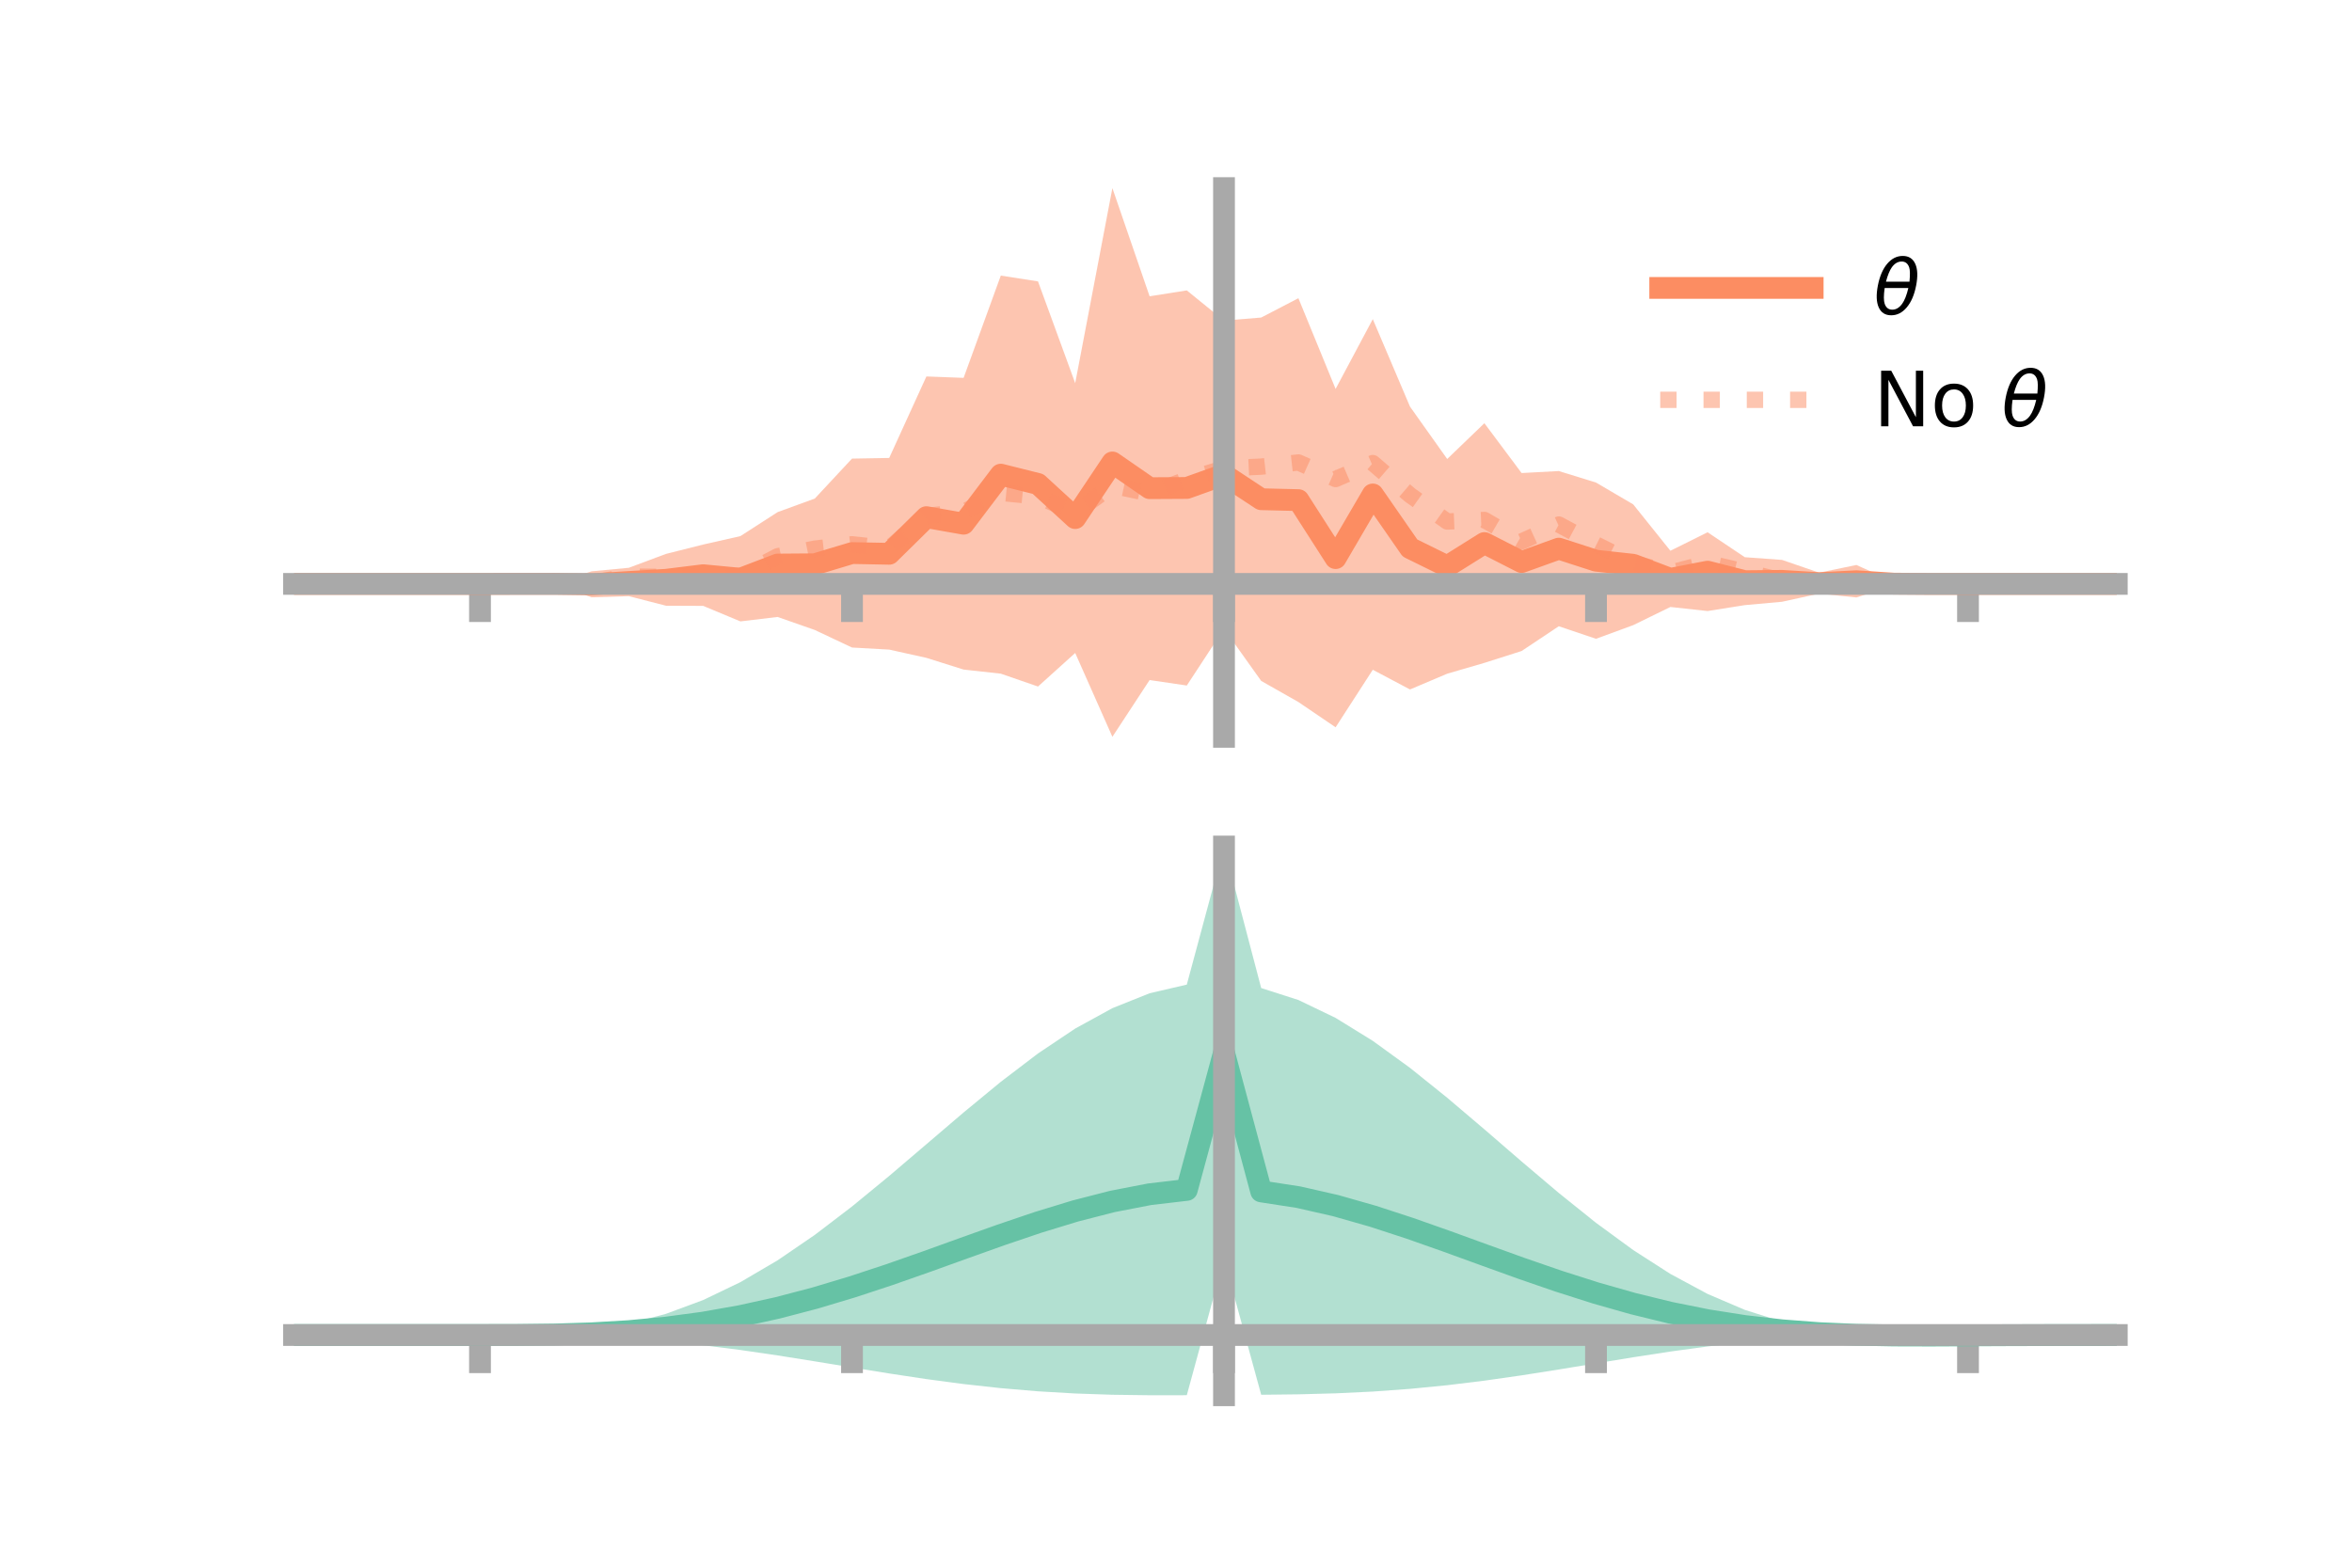 <?xml version="1.0" encoding="utf-8" standalone="no"?>
<!DOCTYPE svg PUBLIC "-//W3C//DTD SVG 1.1//EN"
  "http://www.w3.org/Graphics/SVG/1.1/DTD/svg11.dtd">
<!-- Created with matplotlib (https://matplotlib.org/) -->
<svg height="144pt" version="1.1" viewBox="0 0 216 144" width="216pt" xmlns="http://www.w3.org/2000/svg" xmlns:xlink="http://www.w3.org/1999/xlink">
 <defs>
  <style type="text/css">*{stroke-linecap:butt;stroke-linejoin:round;}</style>
 </defs>
 <g id="figure_1">
  <g id="patch_1">
   <path d="M 0 144 
L 216 144 
L 216 0 
L 0 0 
z
" style="fill:none;"/>
  </g>
  <g id="axes_1">
   <g id="patch_2">
    <path d="M 27 67.68 
L 194.4 67.68 
L 194.4 17.28 
L 27 17.28 
z
" style="fill:none;"/>
   </g>
   <g id="PolyCollection_1">
    <path clip-path="url(#p867a1e8ebc)" d="M 27 53.633 
L 27 53.633 
L 30.416 53.633 
L 33.833 53.633 
L 37.249 53.633 
L 40.665 53.633 
L 44.082 53.633 
L 47.498 53.615 
L 50.914 53.6 
L 54.331 52.479 
L 57.747 52.155 
L 61.163 50.878 
L 64.58 50.018 
L 67.996 49.245 
L 71.412 47.041 
L 74.829 45.794 
L 78.245 42.126 
L 81.661 42.066 
L 85.078 34.579 
L 88.494 34.709 
L 91.91 25.316 
L 95.327 25.847 
L 98.743 35.196 
L 102.159 17.28 
L 105.576 27.216 
L 108.992 26.675 
L 112.408 29.451 
L 115.824 29.168 
L 119.241 27.392 
L 122.657 35.726 
L 126.073 29.315 
L 129.49 37.351 
L 132.906 42.161 
L 136.322 38.874 
L 139.739 43.451 
L 143.155 43.268 
L 146.571 44.325 
L 149.988 46.329 
L 153.404 50.59 
L 156.82 48.892 
L 160.237 51.182 
L 163.653 51.43 
L 167.069 52.603 
L 170.486 51.896 
L 173.902 53.434 
L 177.318 53.624 
L 180.735 53.633 
L 184.151 53.633 
L 187.567 53.633 
L 190.984 53.633 
L 194.4 53.633 
L 194.4 53.633 
L 194.4 53.633 
L 190.984 53.633 
L 187.567 53.633 
L 184.151 53.633 
L 180.735 53.633 
L 177.318 53.646 
L 173.902 53.786 
L 170.486 54.879 
L 167.069 54.527 
L 163.653 55.276 
L 160.237 55.584 
L 156.82 56.127 
L 153.404 55.754 
L 149.988 57.423 
L 146.571 58.678 
L 143.155 57.522 
L 139.739 59.799 
L 136.322 60.888 
L 132.906 61.883 
L 129.49 63.331 
L 126.073 61.521 
L 122.657 66.806 
L 119.241 64.485 
L 115.824 62.545 
L 112.408 57.752 
L 108.992 62.969 
L 105.576 62.465 
L 102.159 67.68 
L 98.743 59.979 
L 95.327 63.061 
L 91.91 61.88 
L 88.494 61.503 
L 85.078 60.427 
L 81.661 59.669 
L 78.245 59.479 
L 74.829 57.867 
L 71.412 56.67 
L 67.996 57.079 
L 64.58 55.653 
L 61.163 55.639 
L 57.747 54.761 
L 54.331 54.867 
L 50.914 53.652 
L 47.498 53.645 
L 44.082 53.633 
L 40.665 53.633 
L 37.249 53.633 
L 33.833 53.633 
L 30.416 53.633 
L 27 53.633 
z
" style="fill:#fc8d62;fill-opacity:0.5;"/>
   </g>
   <g id="matplotlib.axis_1">
    <g id="xtick_1">
     <g id="line2d_1">
      <defs>
       <path d="M 0 0 
L 0 3.5 
" id="mc23ea0d8db" style="stroke:#a9a9a9;stroke-width:2;"/>
      </defs>
      <g>
       <use style="fill:#a9a9a9;stroke:#a9a9a9;stroke-width:2;" x="44.082" xlink:href="#mc23ea0d8db" y="53.633"/>
      </g>
     </g>
    </g>
    <g id="xtick_2">
     <g id="line2d_2">
      <g>
       <use style="fill:#a9a9a9;stroke:#a9a9a9;stroke-width:2;" x="78.245" xlink:href="#mc23ea0d8db" y="53.633"/>
      </g>
     </g>
    </g>
    <g id="xtick_3">
     <g id="line2d_3">
      <g>
       <use style="fill:#a9a9a9;stroke:#a9a9a9;stroke-width:2;" x="112.408" xlink:href="#mc23ea0d8db" y="53.633"/>
      </g>
     </g>
    </g>
    <g id="xtick_4">
     <g id="line2d_4">
      <g>
       <use style="fill:#a9a9a9;stroke:#a9a9a9;stroke-width:2;" x="146.571" xlink:href="#mc23ea0d8db" y="53.633"/>
      </g>
     </g>
    </g>
    <g id="xtick_5">
     <g id="line2d_5">
      <g>
       <use style="fill:#a9a9a9;stroke:#a9a9a9;stroke-width:2;" x="180.735" xlink:href="#mc23ea0d8db" y="53.633"/>
      </g>
     </g>
    </g>
   </g>
   <g id="matplotlib.axis_2"/>
   <g id="line2d_6">
    <path clip-path="url(#p867a1e8ebc)" d="M 27 53.633 
L 30.416 53.633 
L 33.833 53.633 
L 37.249 53.633 
L 40.665 53.633 
L 44.082 53.633 
L 47.498 53.63 
L 50.914 53.626 
L 54.331 53.673 
L 57.747 53.458 
L 61.163 53.258 
L 64.58 52.835 
L 67.996 53.162 
L 71.412 51.856 
L 74.829 51.83 
L 78.245 50.802 
L 81.661 50.868 
L 85.078 47.503 
L 88.494 48.106 
L 91.91 43.598 
L 95.327 44.454 
L 98.743 47.588 
L 102.159 42.48 
L 105.576 44.841 
L 108.992 44.822 
L 112.408 43.601 
L 115.824 45.856 
L 119.241 45.939 
L 122.657 51.266 
L 126.073 45.418 
L 129.49 50.341 
L 132.906 52.022 
L 136.322 49.881 
L 139.739 51.625 
L 143.155 50.395 
L 146.571 51.502 
L 149.988 51.876 
L 153.404 53.172 
L 156.82 52.509 
L 160.237 53.383 
L 163.653 53.353 
L 167.069 53.565 
L 170.486 53.388 
L 173.902 53.61 
L 177.318 53.635 
L 180.735 53.633 
L 184.151 53.633 
L 187.567 53.633 
L 190.984 53.633 
L 194.4 53.633 
" style="fill:none;stroke:#fc8d62;stroke-linecap:square;stroke-width:2;"/>
   </g>
   <g id="line2d_7">
    <path clip-path="url(#p867a1e8ebc)" d="M 27 53.633 
L 30.416 53.633 
L 33.833 53.633 
L 37.249 53.633 
L 40.665 53.633 
L 44.082 53.633 
L 47.498 53.676 
L 50.914 53.584 
L 54.331 53.55 
L 57.747 52.956 
L 61.163 52.995 
L 64.58 52.946 
L 67.996 52.894 
L 71.412 51.099 
L 74.829 50.397 
L 78.245 49.995 
L 81.661 50.367 
L 85.078 47.392 
L 88.494 47.017 
L 91.91 45.271 
L 95.327 45.607 
L 98.743 47.079 
L 102.159 44.608 
L 105.576 45.329 
L 108.992 44.038 
L 112.408 43.023 
L 115.824 42.863 
L 119.241 42.48 
L 122.657 44 
L 126.073 42.537 
L 129.49 45.475 
L 132.906 47.902 
L 136.322 47.761 
L 139.739 49.738 
L 143.155 48.183 
L 146.571 50.01 
L 149.988 51.719 
L 153.404 52.607 
L 156.82 51.714 
L 160.237 52.511 
L 163.653 53.34 
L 167.069 53.623 
L 170.486 53.46 
L 173.902 53.624 
L 177.318 53.556 
L 180.735 53.633 
L 184.151 53.633 
L 187.567 53.633 
L 190.984 53.633 
L 194.4 53.633 
" style="fill:none;stroke:#fc8d62;stroke-dasharray:1.5,2.475;stroke-dashoffset:0;stroke-opacity:0.5;stroke-width:1.5;"/>
   </g>
   <g id="patch_3">
    <path d="M 112.408 67.68 
L 112.408 17.28 
" style="fill:none;stroke:#a9a9a9;stroke-linecap:square;stroke-linejoin:miter;stroke-width:2;"/>
   </g>
   <g id="patch_4">
    <path d="M 194.4 67.68 
L 194.4 17.28 
" style="fill:none;"/>
   </g>
   <g id="patch_5">
    <path d="M 27 53.633 
L 194.4 53.633 
" style="fill:none;stroke:#a9a9a9;stroke-linecap:square;stroke-linejoin:miter;stroke-width:2;"/>
   </g>
   <g id="patch_6">
    <path d="M 27 17.28 
L 194.4 17.28 
" style="fill:none;"/>
   </g>
   <g id="legend_1">
    <g id="line2d_8">
     <path d="M 152.47 26.449 
L 166.47 26.449 
" style="fill:none;stroke:#fc8d62;stroke-linecap:square;stroke-width:2;"/>
    </g>
    <g id="line2d_9"/>
    <g id="text_1">
     <!-- $\theta$ -->
     <g transform="translate(172.07 28.899)scale(0.07 -0.07)">
      <defs>
       <path d="M 45.516 34.672 
L 14.453 34.672 
Q 12.359 20.062 14.5 13.875 
Q 17.188 6.25 24.469 6.25 
Q 31.781 6.25 37.359 13.922 
Q 42.234 20.656 45.516 34.672 
z
M 47.016 42.969 
Q 48.344 56.844 46.625 61.719 
Q 43.953 69.438 36.766 69.438 
Q 29.297 69.438 23.828 61.812 
Q 19.531 55.672 16.156 42.969 
z
M 38.188 76.766 
Q 49.906 76.766 54.594 66.406 
Q 59.281 56.109 55.719 37.844 
Q 52.203 19.625 43.453 9.281 
Q 34.766 -1.125 23.047 -1.125 
Q 11.281 -1.125 6.641 9.281 
Q 2 19.625 5.516 37.844 
Q 9.078 56.109 17.719 66.406 
Q 26.422 76.766 38.188 76.766 
z
" id="DejaVuSans-Oblique-952"/>
      </defs>
      <use transform="translate(0 0.234)" xlink:href="#DejaVuSans-Oblique-952"/>
     </g>
    </g>
    <g id="line2d_10">
     <path d="M 152.47 36.724 
L 166.47 36.724 
" style="fill:none;stroke:#fc8d62;stroke-dasharray:1.5,2.475;stroke-dashoffset:0;stroke-opacity:0.5;stroke-width:1.5;"/>
    </g>
    <g id="line2d_11"/>
    <g id="text_2">
     <!-- No $\theta$ -->
     <g transform="translate(172.07 39.174)scale(0.07 -0.07)">
      <defs>
       <path d="M 9.812 72.906 
L 23.094 72.906 
L 55.422 11.922 
L 55.422 72.906 
L 64.984 72.906 
L 64.984 0 
L 51.703 0 
L 19.391 60.984 
L 19.391 0 
L 9.812 0 
z
" id="DejaVuSans-78"/>
       <path d="M 30.609 48.391 
Q 23.391 48.391 19.188 42.75 
Q 14.984 37.109 14.984 27.297 
Q 14.984 17.484 19.156 11.844 
Q 23.344 6.203 30.609 6.203 
Q 37.797 6.203 41.984 11.859 
Q 46.188 17.531 46.188 27.297 
Q 46.188 37.016 41.984 42.703 
Q 37.797 48.391 30.609 48.391 
z
M 30.609 56 
Q 42.328 56 49.016 48.375 
Q 55.719 40.766 55.719 27.297 
Q 55.719 13.875 49.016 6.219 
Q 42.328 -1.422 30.609 -1.422 
Q 18.844 -1.422 12.172 6.219 
Q 5.516 13.875 5.516 27.297 
Q 5.516 40.766 12.172 48.375 
Q 18.844 56 30.609 56 
z
" id="DejaVuSans-111"/>
       <path id="DejaVuSans-32"/>
      </defs>
      <use transform="translate(0 0.234)" xlink:href="#DejaVuSans-78"/>
      <use transform="translate(74.805 0.234)" xlink:href="#DejaVuSans-111"/>
      <use transform="translate(135.986 0.234)" xlink:href="#DejaVuSans-32"/>
      <use transform="translate(167.773 0.234)" xlink:href="#DejaVuSans-Oblique-952"/>
     </g>
    </g>
   </g>
  </g>
  <g id="axes_2">
   <g id="patch_7">
    <path d="M 27 128.16 
L 194.4 128.16 
L 194.4 77.76 
L 27 77.76 
z
" style="fill:none;"/>
   </g>
   <g id="PolyCollection_2">
    <path clip-path="url(#p33863a34bf)" d="M 27 122.631 
L 27 122.625 
L 30.416 122.626 
L 33.833 122.627 
L 37.249 122.627 
L 40.665 122.627 
L 44.082 122.627 
L 47.498 122.607 
L 50.914 122.485 
L 54.331 122.17 
L 57.747 121.588 
L 61.163 120.681 
L 64.58 119.414 
L 67.996 117.772 
L 71.412 115.767 
L 74.829 113.431 
L 78.245 110.822 
L 81.661 108.016 
L 85.078 105.103 
L 88.494 102.185 
L 91.91 99.37 
L 95.327 96.766 
L 98.743 94.478 
L 102.159 92.605 
L 105.576 91.236 
L 108.992 90.441 
L 112.408 77.76 
L 115.824 90.758 
L 119.241 91.855 
L 122.657 93.499 
L 126.073 95.609 
L 129.49 98.088 
L 132.906 100.833 
L 136.322 103.735 
L 139.739 106.687 
L 143.155 109.581 
L 146.571 112.322 
L 149.988 114.823 
L 153.404 117.017 
L 156.82 118.856 
L 160.237 120.317 
L 163.653 121.4 
L 167.069 122.124 
L 170.486 122.494 
L 173.902 122.541 
L 177.318 122.55 
L 180.735 122.572 
L 184.151 122.592 
L 187.567 122.606 
L 190.984 122.616 
L 194.4 122.621 
L 194.4 122.637 
L 194.4 122.637 
L 190.984 122.648 
L 187.567 122.669 
L 184.151 122.702 
L 180.735 122.751 
L 177.318 122.806 
L 173.902 122.798 
L 170.486 122.715 
L 167.069 122.785 
L 163.653 122.987 
L 160.237 123.288 
L 156.82 123.679 
L 153.404 124.146 
L 149.988 124.672 
L 146.571 125.231 
L 143.155 125.794 
L 139.739 126.333 
L 136.322 126.821 
L 132.906 127.239 
L 129.49 127.574 
L 126.073 127.822 
L 122.657 127.985 
L 119.241 128.076 
L 115.824 128.116 
L 112.408 115.621 
L 108.992 128.157 
L 105.576 128.16 
L 102.159 128.115 
L 98.743 127.999 
L 95.327 127.799 
L 91.91 127.509 
L 88.494 127.132 
L 85.078 126.677 
L 81.661 126.161 
L 78.245 125.608 
L 74.829 125.046 
L 71.412 124.502 
L 67.996 124.003 
L 64.58 123.569 
L 61.163 123.216 
L 57.747 122.952 
L 54.331 122.774 
L 50.914 122.674 
L 47.498 122.633 
L 44.082 122.627 
L 40.665 122.627 
L 37.249 122.627 
L 33.833 122.627 
L 30.416 122.628 
L 27 122.631 
z
" style="fill:#66c2a5;fill-opacity:0.5;"/>
   </g>
   <g id="matplotlib.axis_3">
    <g id="xtick_6">
     <g id="line2d_12">
      <g>
       <use style="fill:#a9a9a9;stroke:#a9a9a9;stroke-width:2;" x="44.082" xlink:href="#mc23ea0d8db" y="122.627"/>
      </g>
     </g>
    </g>
    <g id="xtick_7">
     <g id="line2d_13">
      <g>
       <use style="fill:#a9a9a9;stroke:#a9a9a9;stroke-width:2;" x="78.245" xlink:href="#mc23ea0d8db" y="122.627"/>
      </g>
     </g>
    </g>
    <g id="xtick_8">
     <g id="line2d_14">
      <g>
       <use style="fill:#a9a9a9;stroke:#a9a9a9;stroke-width:2;" x="112.408" xlink:href="#mc23ea0d8db" y="122.627"/>
      </g>
     </g>
    </g>
    <g id="xtick_9">
     <g id="line2d_15">
      <g>
       <use style="fill:#a9a9a9;stroke:#a9a9a9;stroke-width:2;" x="146.571" xlink:href="#mc23ea0d8db" y="122.627"/>
      </g>
     </g>
    </g>
    <g id="xtick_10">
     <g id="line2d_16">
      <g>
       <use style="fill:#a9a9a9;stroke:#a9a9a9;stroke-width:2;" x="180.735" xlink:href="#mc23ea0d8db" y="122.627"/>
      </g>
     </g>
    </g>
   </g>
   <g id="matplotlib.axis_4"/>
   <g id="line2d_17">
    <path clip-path="url(#p33863a34bf)" d="M 27 122.628 
L 30.416 122.627 
L 33.833 122.627 
L 37.249 122.627 
L 40.665 122.627 
L 44.082 122.627 
L 47.498 122.62 
L 50.914 122.579 
L 54.331 122.472 
L 57.747 122.27 
L 61.163 121.949 
L 64.58 121.491 
L 67.996 120.887 
L 71.412 120.134 
L 74.829 119.239 
L 78.245 118.215 
L 81.661 117.089 
L 85.078 115.89 
L 88.494 114.659 
L 91.91 113.44 
L 95.327 112.282 
L 98.743 111.238 
L 102.159 110.36 
L 105.576 109.698 
L 108.992 109.299 
L 112.408 96.691 
L 115.824 109.437 
L 119.241 109.965 
L 122.657 110.742 
L 126.073 111.715 
L 129.49 112.831 
L 132.906 114.036 
L 136.322 115.278 
L 139.739 116.51 
L 143.155 117.688 
L 146.571 118.776 
L 149.988 119.747 
L 153.404 120.581 
L 156.82 121.267 
L 160.237 121.803 
L 163.653 122.194 
L 167.069 122.455 
L 170.486 122.605 
L 173.902 122.669 
L 177.318 122.678 
L 180.735 122.662 
L 184.151 122.647 
L 187.567 122.637 
L 190.984 122.632 
L 194.4 122.629 
" style="fill:none;stroke:#66c2a5;stroke-linecap:square;stroke-width:2;"/>
   </g>
   <g id="patch_8">
    <path d="M 112.408 128.16 
L 112.408 77.76 
" style="fill:none;stroke:#a9a9a9;stroke-linecap:square;stroke-linejoin:miter;stroke-width:2;"/>
   </g>
   <g id="patch_9">
    <path d="M 194.4 128.16 
L 194.4 77.76 
" style="fill:none;"/>
   </g>
   <g id="patch_10">
    <path d="M 27 122.627 
L 194.4 122.627 
" style="fill:none;stroke:#a9a9a9;stroke-linecap:square;stroke-linejoin:miter;stroke-width:2;"/>
   </g>
   <g id="patch_11">
    <path d="M 27 77.76 
L 194.4 77.76 
" style="fill:none;"/>
   </g>
  </g>
 </g>
 <defs>
  <clipPath id="p867a1e8ebc">
   <rect height="50.4" width="167.4" x="27" y="17.28"/>
  </clipPath>
  <clipPath id="p33863a34bf">
   <rect height="50.4" width="167.4" x="27" y="77.76"/>
  </clipPath>
 </defs>
</svg>
